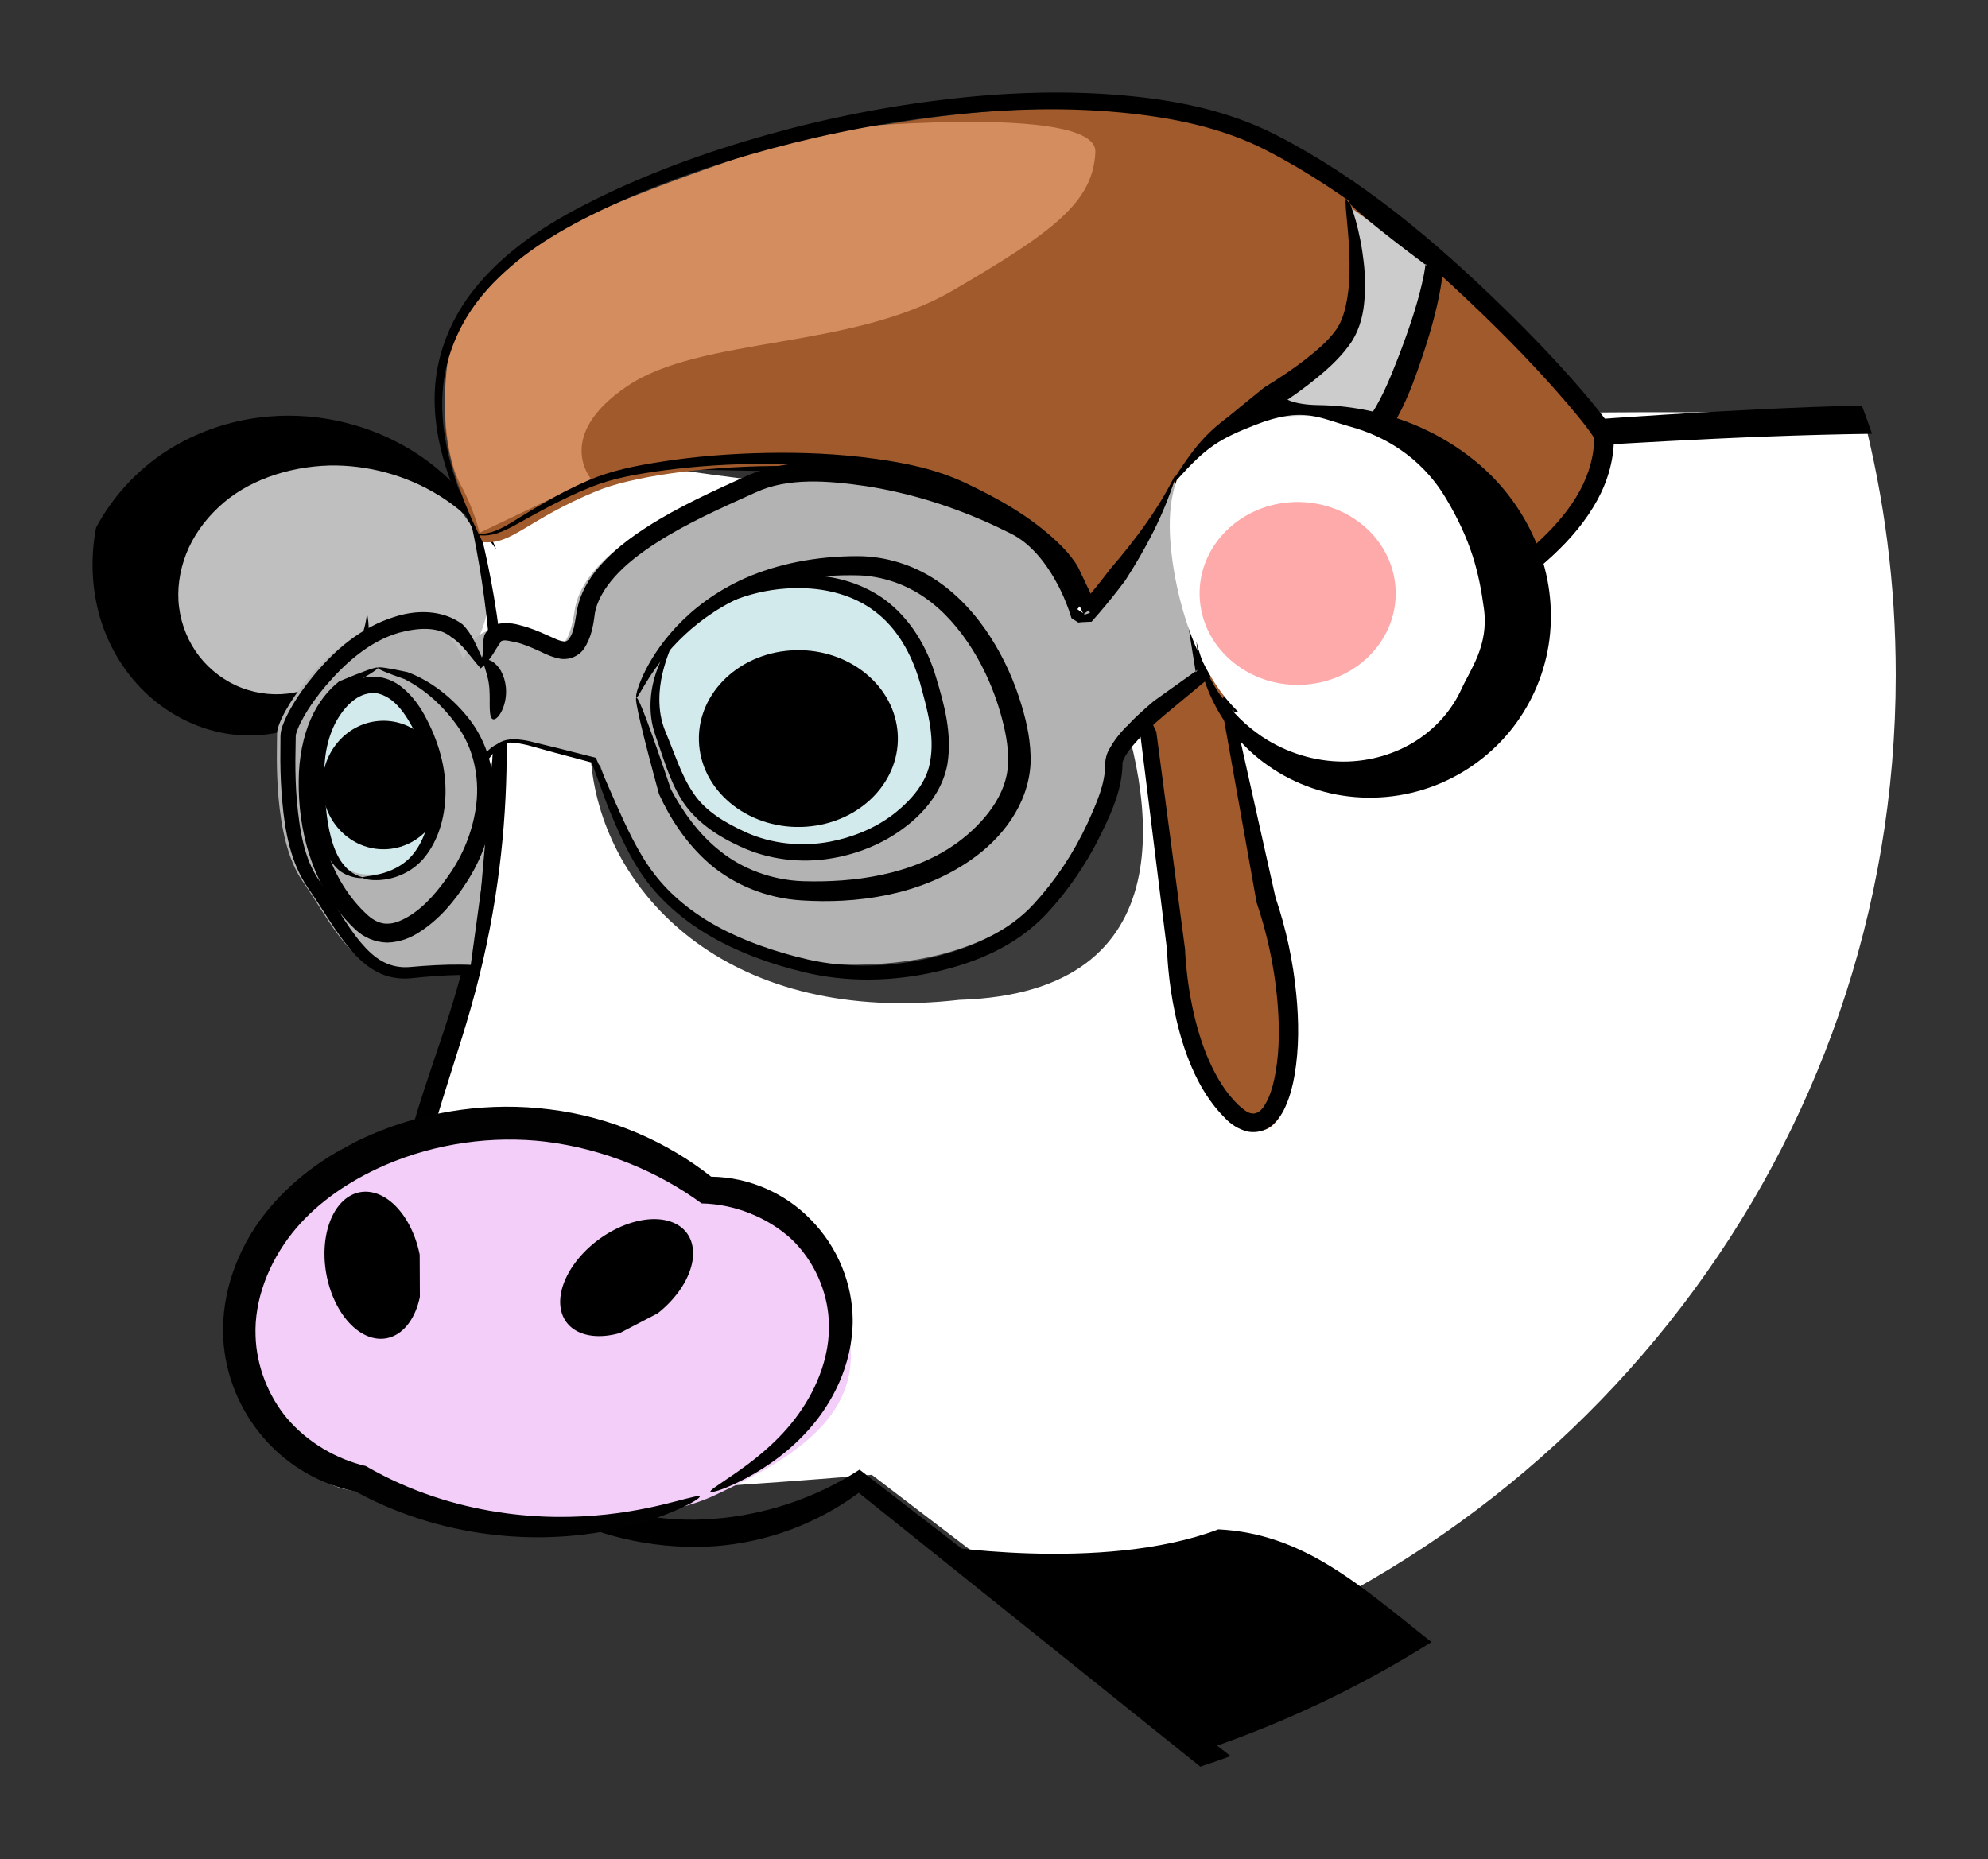<?xml version="1.0" encoding="UTF-8" standalone="no"?>
<!-- Created with Inkscape (http://www.inkscape.org/) -->

<svg
   xmlns:dc="http://purl.org/dc/elements/1.1/"
   xmlns:cc="http://creativecommons.org/ns#"
   xmlns:rdf="http://www.w3.org/1999/02/22-rdf-syntax-ns#"
   xmlns:svg="http://www.w3.org/2000/svg"
   xmlns="http://www.w3.org/2000/svg"
   xmlns:sodipodi="http://sodipodi.sourceforge.net/DTD/sodipodi-0.dtd"
   xmlns:inkscape="http://www.inkscape.org/namespaces/inkscape"
   width="214.82"
   height="200.907"
   id="svg3884"
   version="1.1"
   inkscape:version="0.48.2 r9819"
   sodipodi:docname="New document 2">
  <rect width="100%" height="100%" fill="#333333" stroke="none"/>
  <defs
     id="defs3886" />
  <sodipodi:namedview
     id="base"
     pagecolor="#ffffff"
     bordercolor="#666666"
     borderopacity="1.0"
     inkscape:pageopacity="0.0"
     inkscape:pageshadow="2"
     inkscape:zoom="0.35"
     inkscape:cx="268.12416"
     inkscape:cy="34.739378"
     inkscape:document-units="px"
     inkscape:current-layer="layer1"
     showgrid="false"
     fit-margin-top="10"
     fit-margin-left="10"
     fit-margin-right="10"
     fit-margin-bottom="10"
     inkscape:window-width="472"
     inkscape:window-height="452"
     inkscape:window-x="601"
     inkscape:window-y="280"
     inkscape:window-maximized="0" />
  <g
     inkscape:label="Layer 1"
     inkscape:groupmode="layer"
     id="layer1"
     transform="translate(-106.876,-366.194)">
    <g
       id="g8687"
       transform="matrix(0.903,0,0,0.89,107.847,381.393)">
      <path
         d="m 47.372,93.409 a 14.932,16.477 0 1 1 8.373,2.447"
         id="path4419"
         style="fill:#f1f1f1;fill-opacity:1;stroke:none"
         inkscape:connector-curvature="0" />
      <path
         d="m 54.238,85.545 a 4.199,4.095 0 1 1 0.394,0.095"
         id="path3123-6-5"
         style="fill:#000000;fill-opacity:1;stroke:none"
         inkscape:connector-curvature="0" />
      <path
         d="m 57.172,61.589 c -0.009,0.319 -1.291,0.5 -3.38,1.166 -1.045,0.333 -2.291,0.804 -3.622,1.527 -1.331,0.723 -2.751,1.701 -4.048,3.019 0,0 0,0 0,0 -1.211,1.224 -2.324,2.758 -3.169,4.555 -0.845,1.797 -1.422,3.859 -1.522,6.026 0,0 0,0 0,2.3e-5 -0.188,3.785 1.131,8.06 3.985,11.213 0.673,0.989 1.468,1.897 2.358,2.698 2.132,1.92 4.683,3.118 7.165,3.487 0,0 0,0 0,-2.3e-5 0.053,-9.599 0.264,-17.963 0.673,-23.99 0.409,-6.028 1.014,-9.719 1.561,-9.7 0.547,0.018 0.904,3.783 0.899,10.195 -0.005,6.412 -0.374,15.473 -0.984,25.811 0,0 0,0 0,0 -3.826,0.112 -7.767,-0.786 -11.196,-2.67 -1.431,-0.786 -2.739,-1.724 -3.892,-2.784 -3.713,-4.214 -5.212,-9.701 -4.758,-14.569 0,0 0,0 0,0 0.267,-2.783 1.141,-5.321 2.343,-7.465 1.201,-2.144 2.729,-3.894 4.346,-5.228 0,-2.3e-5 0,-2.3e-5 0,-2.3e-5 1.738,-1.43 3.547,-2.366 5.194,-2.96 1.646,-0.595 3.133,-0.851 4.343,-0.933 2.42,-0.164 3.714,0.285 3.706,0.605 z"
         id="path4261"
         style="fill:#000000;fill-rule:evenodd;stroke:none"
         inkscape:connector-curvature="0" />
      <path
         id="path4095-8-2"
         d="M 191.594,33 C 173.676,33.136 157.202,33.87 145.625,35.656 108.757,52.128 58.697,32.883 55.094,37.688 L 54.875,105.531 c 0,0 -14.504,50.463 -16.906,56.469 -2.402,6.005 65.281,0 65.281,0 l 32.156,24.906 c 52.314,-15.9 90.375,-64.521 90.375,-122.031 0,-10.914 -1.358,-21.514 -3.938,-31.625 -10.129,-0.207 -20.408,-0.325 -30.25,-0.25 z"
         style="fill:#ffffff;fill-opacity:1;fill-rule:evenodd;stroke:none;display:inline"
         inkscape:connector-curvature="0" />
      <path
         id="path3213-3"
         d="m 144.719,168.625 c -13.97,5.373 -34.688,1.812 -34.688,1.812 l 31.094,25.625 c 10.337,-3.37 20.106,-7.999 29.094,-13.75 -8.703,-7.012 -15.379,-13.178 -25.5,-13.688 z"
         style="fill:#000000;fill-rule:evenodd;stroke:none"
         inkscape:connector-curvature="0" />
      <path
         d="m 36.714,76.166 c -5.191,-2.777 -3.034,-6.843 0.171,-11.339 3.205,-4.496 10.012,-5.891 15.202,-3.114 5.191,2.777 8.432,7.547 5.227,12.043 -1.939,2.721 -6.951,5.548 -10.64,5.661"
         id="path4421-9"
         style="fill:#c1c1c1;fill-opacity:1;stroke:none"
         inkscape:connector-curvature="0" />
      <path
         d="m 34.484,74.357 c 0.219,-0.229 1.441,0.67 3.553,1.636 2.112,0.966 5.218,1.935 8.65,1.757 0.168,-0.009 0.335,-0.021 0.501,-0.034 3.31,-0.269 6.148,-1.558 8.054,-2.708 1.906,-1.15 2.979,-2.117 3.215,-1.917 0.236,0.2 -0.43,1.584 -2.268,3.199 -0.919,0.808 -2.138,1.652 -3.631,2.337 -1.493,0.684 -3.259,1.205 -5.174,1.377 -0.192,0.016 -0.386,0.03 -0.581,0.04 -1.986,0.1 -3.878,-0.189 -5.511,-0.695 C 39.661,78.844 38.287,78.126 37.232,77.404 36.176,76.681 35.435,75.956 34.986,75.403 34.537,74.85 34.375,74.472 34.484,74.357 z"
         id="path4423-2"
         style="fill:#000000;fill-rule:evenodd;stroke:none"
         inkscape:connector-curvature="0" />
      <path
         d="m 50.424,57.787 c 0.057,0.312 -1.389,0.771 -3.413,1.911 -2.024,1.14 -4.635,3.081 -6.511,5.961 -0.092,0.141 -0.181,0.283 -0.268,0.425 -1.73,2.835 -2.358,5.888 -2.549,8.106 -0.191,2.218 -0.041,3.655 -0.342,3.728 -0.301,0.073 -1.027,-1.279 -1.252,-3.717 -0.224,-2.437 0.203,-6.006 2.178,-9.305 0.1,-0.165 0.202,-0.33 0.309,-0.493 1.087,-1.665 2.435,-3.025 3.805,-4.048 1.37,-1.023 2.758,-1.711 3.963,-2.139 2.411,-0.856 4.023,-0.741 4.08,-0.429 z"
         id="path4423-2-4"
         style="fill:#000000;fill-rule:evenodd;stroke:none"
         inkscape:connector-curvature="0" />
      <path
         d="M 28.674,68.303 A 18.898,16.35 0 1 1 39.271,70.731"
         id="path3979-8"
         style="fill:#bfbfbf;fill-opacity:1;stroke:none"
         inkscape:connector-curvature="0" />
      <path
         d="M 58.302,49.616 C 56.468,46.999 54.101,44.734 51.409,43.054 47.551,40.638 42.903,39.353 38.351,39.444 c -4.949,0.141 -9.956,1.85 -13.286,5.082 0,0 0,0 0,0 -1.69,1.6 -3.054,3.55 -3.858,5.646 -0.805,2.088 -1.129,4.381 -0.848,6.52 0.268,2.139 1.123,4.254 2.427,5.942 0,0 0,0 0,0 1.296,1.689 3.101,3.056 5.066,3.813 1.96,0.762 4.195,0.977 6.236,0.577 0,0 0,0 0,0 2.039,-0.39 4.024,-1.404 5.498,-2.832 1.827,-1.739 3.05,-4.308 3.249,-6.823 0.551,2.578 0.027,5.773 -1.685,8.451 -1.381,2.175 -3.589,4.073 -6.293,5.21 -2.704,1.139 -5.922,1.517 -9.143,0.917 0,0 0,0 0,0 -3.22,-0.601 -6.411,-2.165 -9.055,-4.61 -3.3e-5,0 -3.3e-5,0 -3.3e-5,0 -2.639,-2.447 -4.691,-5.706 -5.773,-9.46 -0.984,-3.452 -1.163,-7.198 -0.463,-10.899 0.147,-0.28 0.3,-0.556 0.457,-0.828 2.032,-3.509 4.763,-6.322 7.839,-8.373 0,0 3.4e-5,0 3.4e-5,0 6.193,-4.072 13.29,-5.061 19.525,-3.961 0,0 0,0 0,0 5.686,0.998 10.729,3.683 14.39,7.279 2.554,2.503 4.465,5.463 5.668,8.523 z"
         id="path3831-9-2"
         style="fill:#000000;fill-rule:evenodd;stroke:none"
         inkscape:connector-curvature="0" />
      <path
         d="m 69.762,76.416 c -1.925,-15.547 7.333,-32.162 24.231,-29.748 16.409,2.344 30.969,0.009 37.97,18.94 5.222,14.122 9.119,37.866 -18.233,38.721 C 86.561,107.471 71.687,91.963 69.762,76.416 z"
         id="path3119-3-2"
         style="opacity:0.763;fill:#000000;fill-opacity:1;stroke:none"
         inkscape:connector-curvature="0" />
      <path
         d="m 84.464,90.131 a 19.459,18.933 0 1 1 13.547,2.546"
         id="path3121-3-7"
         style="fill:#ffffff;fill-opacity:1;stroke:none"
         inkscape:connector-curvature="0" />
      <path
         d="m 94.055,85.962 a 5.426,5.291 0 1 1 0.509,0.122"
         id="path3123-67"
         style="fill:#000000;fill-opacity:1;stroke:none"
         inkscape:connector-curvature="0" />
      <g
         transform="matrix(2.298,0,0,2.019,-388.293,-408.525)"
         id="g4430-8"
         style="display:inline">
        <path
           d="m 204.522,237.888 c -3.707,-1.769 -2.167,-4.359 0.122,-7.223 2.289,-2.864 7.149,-3.752 10.856,-1.984 3.707,1.769 6.021,4.807 3.732,7.671 -1.385,1.733 -4.964,3.534 -7.598,3.606"
           transform="translate(-0.717,-0.179)"
           id="path4421"
           style="fill:#c1c1c1;fill-opacity:1;stroke:none"
           inkscape:connector-curvature="0" />
        <path
           d="m 202.213,236.556 c 0.088,-0.107 0.944,0.518 2.459,1.185 0.758,0.334 1.685,0.669 2.744,0.903 1.059,0.234 2.249,0.365 3.491,0.308 0.137,-0.006 0.274,-0.015 0.409,-0.025 2.384,-0.186 4.43,-1.05 5.8,-1.831 1.37,-0.782 2.123,-1.441 2.218,-1.346 0.047,0.048 -0.08,0.273 -0.384,0.621 -0.303,0.348 -0.786,0.816 -1.458,1.305 -0.672,0.49 -1.536,1 -2.569,1.413 -1.033,0.413 -2.234,0.726 -3.527,0.834 -0.147,0.012 -0.295,0.022 -0.444,0.028 -1.347,0.061 -2.632,-0.11 -3.756,-0.411 -1.124,-0.302 -2.086,-0.732 -2.844,-1.168 -0.758,-0.436 -1.314,-0.874 -1.67,-1.206 -0.355,-0.332 -0.513,-0.556 -0.469,-0.609 z"
           id="path4423"
           style="fill:#000000;fill-rule:evenodd;stroke:none"
           inkscape:connector-curvature="0" />
      </g>
      <path
         id="path4095-81"
         d="m 221.719,32.156 c -8.152,0.209 -16.051,0.635 -23.656,1.125 -12.763,0.822 -24.744,1.813 -35.938,2.562 -34.552,2.31 -61.721,2.618 -80.219,2.625 -18.498,0.005 -28.335,-0.256 -28.344,0 -0.01,0.256 9.796,1.001 28.312,1.469 18.517,0.468 45.771,0.646 80.438,-1.25 11.231,-0.613 23.238,-1.496 35.969,-2.188 7.947,-0.432 16.155,-0.789 24.656,-0.906 -0.391,-1.158 -0.795,-2.295 -1.219,-3.438 z M 53.562,38.469 c -0.095,0.03 0.274,1.496 0.938,4.344 0.664,2.848 1.623,7.106 2.375,12.75 0.752,5.644 1.295,12.694 0.938,21 -0.358,8.306 -1.625,17.865 -4.719,28.188 -1.378,4.563 -3.161,9.384 -4.656,14.531 -1.496,5.148 -2.72,10.631 -2.562,16.594 0.198,6.182 2.044,12.57 5.656,18.219 3.366,5.259 8.242,9.817 14.219,12.812 5.625,2.817 12.187,4.233 18.844,3.75 5.989,-0.47 12.002,-2.641 17.094,-6.469 12.261,9.955 27.23,22.153 40.875,33.25 1.221,-0.408 2.42,-0.838 3.625,-1.281 -14.912,-11.68 -31.146,-24.378 -44.406,-34.781 -5.272,3.476 -11.396,5.508 -17.438,5.969 -6.027,0.499 -12.036,-0.736 -17.188,-3.25 C 61.681,161.424 57.139,157.286 54,152.5 c -3.373,-5.138 -5.152,-11.017 -5.406,-16.719 -0.278,-5.514 0.842,-10.765 2.25,-15.812 1.408,-5.048 3.097,-9.916 4.406,-14.594 2.986,-10.582 4.101,-20.347 4.281,-28.781 0.18,-8.435 -0.553,-15.546 -1.5,-21.219 -0.947,-5.673 -2.113,-9.907 -2.969,-12.719 -0.856,-2.812 -1.405,-4.217 -1.5,-4.188 z"
         style="fill:#000000;fill-rule:evenodd;stroke:none;display:inline"
         inkscape:connector-curvature="0" />
      <g
         transform="matrix(2.034,0,0,2.03,-428.778,-252.259)"
         id="g3947-7">
        <path
           d="m 252.319,205.297 c -5.2,2.463 -15.883,1.578 -20.662,-0.761 -4.779,-2.338 -6.592,-5.451 -7.225,-8.62 -0.634,-3.169 2.916,-12.549 10.141,-12.423 7.225,0.127 10.514,-0.262 14.958,1.775 4.444,2.037 9.127,4.437 10.521,9.634 1.394,5.197 -2.533,7.932 -7.732,10.394 z"
           id="path3913-7-9-5"
           style="fill:#f2cef9;fill-opacity:1;fill-rule:evenodd;stroke:none"
           inkscape:connector-curvature="0" />
        <path
           d="m 251.442,205.364 c 0.035,0.079 -0.396,0.376 -1.284,0.779 -0.888,0.403 -2.242,0.906 -4.045,1.259 -1.803,0.353 -4.064,0.55 -6.633,0.271 -2.569,-0.278 -5.451,-1.037 -8.267,-2.596 -2.004,-0.405 -3.981,-1.498 -5.434,-3.227 -1.375,-1.612 -2.269,-3.738 -2.373,-6.015 -0.107,-2.617 0.819,-5.294 2.505,-7.447 1.478,-1.888 3.464,-3.38 5.675,-4.428 0.179,-0.085 0.358,-0.166 0.539,-0.245 3.381,-1.481 7.065,-1.946 10.487,-1.505 3.638,0.45 6.934,1.96 9.504,4.026 2.289,0.027 4.382,1.031 5.817,2.523 1.692,1.715 2.49,3.962 2.511,6.012 0,0 0,0 0,0 0.007,1.403 -0.319,2.681 -0.798,3.785 -0.479,1.104 -1.111,2.036 -1.773,2.792 -0.74,0.847 -1.505,1.49 -2.206,1.992 -0.702,0.502 -1.342,0.864 -1.873,1.129 -1.062,0.53 -1.678,0.692 -1.719,0.606 -0.041,-0.086 0.496,-0.417 1.438,-1.079 0.471,-0.331 1.041,-0.748 1.658,-1.285 0.616,-0.537 1.28,-1.193 1.897,-2.017 0.547,-0.732 1.062,-1.606 1.434,-2.601 0.373,-0.995 0.604,-2.111 0.533,-3.28 0,0 0,0 0,0 -0.089,-1.7 -0.837,-3.554 -2.247,-4.891 -1.333,-1.218 -3.242,-2.046 -5.233,-2.085 -2.515,-1.875 -5.707,-3.256 -9.183,-3.695 -3.084,-0.367 -6.41,0.071 -9.444,1.404 -0.161,0.071 -0.322,0.145 -0.481,0.222 -1.973,0.945 -3.724,2.234 -4.977,3.839 -1.417,1.816 -2.239,4.045 -2.158,6.153 0.056,1.83 0.758,3.598 1.851,4.93 1.231,1.464 2.929,2.451 4.638,2.857 2.598,1.536 5.302,2.36 7.741,2.748 2.44,0.388 4.619,0.343 6.386,0.149 1.767,-0.194 3.129,-0.531 4.055,-0.774 0.926,-0.243 1.424,-0.385 1.459,-0.306 z"
           id="path3913-74-8"
           style="fill:#010101;fill-opacity:1;fill-rule:evenodd;stroke:none"
           inkscape:connector-curvature="0" />
      </g>
      <path
         d="m 73.099,144.788 a 5.705,9.009 52.613 1 1 4.528,-2.394"
         id="path3985-6-5"
         style="fill:#000000;fill-opacity:1;stroke:none"
         inkscape:connector-curvature="0" />
      <path
         d="m 49.169,140.396 a 9.009,5.705 80.222 1 1 -0.023,-5.122"
         id="path3985-1-5-2"
         style="fill:#000000;fill-opacity:1;stroke:none"
         inkscape:connector-curvature="0" />
      <path
         sodipodi:nodetypes="cssscssccczzc"
         inkscape:connector-curvature="0"
         id="path11106-2-7"
         d="M 56.681,48.744 C 52.016,39.186 45.422,22.429 68.956,9.904 c 23.466,-12.489 63.228,-18.95 82.825,-8.738 19.597,10.213 39.807,34.275 39.833,35.655 0.375,20.056 -45.136,32.561 -45.136,32.561 0,0 -0.552,8.005 4.692,23.737 5.244,15.733 2.208,32.018 -4.14,25.67 -6.348,-6.348 -6.624,-19.597 -6.624,-19.597 l -3.312,-26.222 -9.109,-19.597 c 0,0 -1.785,-4.56 -13.099,-10.118 -11.314,-5.558 -36.227,-4.208 -44.594,-0.694 -8.366,3.514 -10.117,6.568 -13.611,6.183 z"
         style="fill:#a05a2c;fill-rule:evenodd;stroke:none" />
      <path
         sodipodi:nodetypes="cssccssscc"
         inkscape:connector-curvature="0"
         id="path11928-3"
         d="m 64.312,11.874 c 0,0 -10.496,7.332 -11.593,13.456 -1.188,6.633 -0.345,13.387 1.311,16.423 1.656,3.036 2.277,5.865 2.277,5.865 l 13.387,-6.486 c 0,0 -4.554,-5.244 4.278,-11.317 8.833,-6.072 26.774,-4.416 38.918,-11.593 12.145,-7.176 16.837,-10.765 17.113,-16.837 0.276,-6.072 -32.294,-2.76 -32.294,-2.76 0,0 -26.498,8.281 -33.398,13.249 z"
         style="fill:#d38d5f;fill-opacity:1;stroke:none" />
      <path
         style="fill:#000000;fill-rule:evenodd;stroke:none"
         d="m 55.94,47.819 c -0.053,0.026 -0.46,-0.65 -1.142,-2.013 -0.681,-1.363 -1.663,-3.408 -2.542,-6.232 -0.416,-1.336 -0.801,-2.853 -1.05,-4.545 -0.249,-1.692 -0.365,-3.558 -0.186,-5.567 0.159,-1.743 0.56,-3.57 1.25,-5.407 0.69,-1.837 1.669,-3.685 2.959,-5.432 1.485,-2.005 3.32,-3.881 5.456,-5.6 2.135,-1.72 4.572,-3.283 7.186,-4.692 3e-6,-1.7e-6 6e-6,-3.4e-6 9e-6,-5.1e-6 5.889,-3.185 12.686,-5.958 20.182,-8.249 7.031,-2.151 14.703,-3.896 22.907,-4.946 0,-6e-7 10e-6,-1.2e-6 10e-6,-1.8e-6 7.055,-0.905 14.541,-1.326 22.268,-0.635 6.091,0.536 12.466,1.751 18.319,4.768 4.995,2.593 9.762,5.784 14.34,9.4 4.578,3.616 8.967,7.655 13.228,11.888 3.147,3.121 6.238,6.388 9.179,9.861 0.888,1.049 1.778,2.126 2.617,3.269 0.243,0.33 0.497,0.685 0.737,1.079 0.073,0.116 0.155,0.262 0.239,0.44 0.051,0.032 0.119,0.253 0.169,0.666 0.043,2.712 -0.699,5.379 -1.965,7.737 -1.364,2.541 -3.229,4.753 -5.287,6.696 -4.601,4.352 -10.126,7.64 -15.813,10.458 -0.99,0.492 -1.989,0.971 -2.996,1.437 -4.192,1.938 -8.46,3.621 -12.746,5.113 -1.726,0.601 -3.459,1.172 -5.199,1.705 0,0 0,0 0,0 -0.487,0.149 -0.975,0.295 -1.466,0.437 0,0 0,0 0,0 -0.13,0.037 -0.26,0.075 -0.391,0.112 10e-6,-7e-6 10e-6,-8e-6 10e-6,-9e-6 0.107,-0.221 0.214,-0.441 0.32,-0.662 0,0 0,0 0,0 -0.008,0.002 -0.017,0.004 -0.025,0.006 1.717,7.789 3.412,15.455 5.071,22.981 1.277,3.837 2.107,7.781 2.482,11.728 0.319,3.279 0.351,6.616 -0.207,9.88 0,0 0,1e-5 0,1e-5 -0.204,1.208 -0.509,2.438 -1.017,3.627 -0.347,0.864 -0.891,1.77 -1.756,2.499 -0.762,0.612 -1.759,0.883 -2.772,0.711 -1.217,-0.285 -2.139,-0.966 -2.797,-1.679 -1.758,-1.778 -3.011,-3.911 -3.935,-6.089 -0.927,-2.169 -1.568,-4.411 -2.032,-6.646 -0.372,-1.788 -0.634,-3.584 -0.797,-5.374 0,0 0,0 0,0 0,0 0,-1e-5 0,-1e-5 0,0 0,0 0,0 -0.05,-0.543 -0.09,-1.089 -0.118,-1.636 0,0 0,0 0,0 0,-5e-6 0,-1.1e-5 0,-1.6e-5 0,0 0,0 0,0 -0.008,-0.15 -0.014,-0.301 -0.02,-0.454 0,0 0,0 0,0 -3e-5,-0.023 3e-5,-0.047 2.7e-4,-0.071 0,0 0,0 0,0 -3.2e-4,-0.014 -6.5e-4,-0.027 -8.8e-4,-0.041 -1.109,-9.037 -2.173,-17.732 -3.184,-26.033 -1e-5,-4e-6 -1e-5,-8e-6 -1e-5,-1.3e-5 -3.142,-6.805 -6.146,-13.321 -8.996,-19.512 -0.006,-0.025 -0.033,-0.075 -0.072,-0.152 -0.087,-0.169 -0.194,-0.34 -0.31,-0.517 -0.483,-0.732 -1.087,-1.402 -1.734,-2.048 -3.067,-3.062 -6.833,-5.18 -10.511,-7.022 -3.294,-1.652 -6.874,-2.401 -10.313,-2.939 -4.464,-0.692 -8.737,-0.893 -12.722,-0.888 -3e-6,0 -6e-6,0 -9e-6,0 -4.454,0.006 -8.544,0.288 -12.214,0.78 -1.675,0.227 -3.265,0.47 -4.742,0.792 -1.476,0.323 -2.838,0.725 -4.074,1.225 -1.849,0.746 -3.476,1.552 -4.913,2.307 -1.437,0.756 -2.684,1.463 -3.753,2.071 -0.988,0.564 -1.868,1.015 -2.628,1.263 -0.797,0.26 -1.441,0.285 -1.862,0.261 -0.421,-0.023 -0.627,-0.089 -0.624,-0.119 0.003,-0.03 0.216,-0.025 0.621,-0.061 0.405,-0.036 1.012,-0.119 1.742,-0.417 0.707,-0.287 1.521,-0.769 2.481,-1.376 1.041,-0.661 2.264,-1.421 3.687,-2.234 1.423,-0.813 3.046,-1.68 4.912,-2.495 1.277,-0.555 2.68,-1.009 4.189,-1.38 1.509,-0.37 3.126,-0.655 4.807,-0.914 3.709,-0.576 7.85,-0.94 12.357,-1.019 4e-6,0 7e-6,0 1e-5,0 4.032,-0.071 8.379,0.07 12.954,0.715 3.512,0.49 7.246,1.235 10.816,2.956 3.768,1.816 7.696,3.988 11.034,7.227 0.706,0.685 1.393,1.441 1.985,2.308 0.143,0.21 0.284,0.436 0.414,0.68 0.035,0.064 0.082,0.156 0.135,0.281 2.926,6.236 6.006,12.808 9.222,19.683 0,4e-6 0,8e-6 0,1.3e-5 1.099,8.409 2.248,17.23 3.44,26.411 3.5e-4,0.014 8.1e-4,0.028 0.001,0.042 0,0 0,0 0,0 0.002,0.052 0.005,0.105 0.008,0.158 0,10e-7 0,2e-6 0,3e-6 0.005,0.138 0.012,0.277 0.02,0.417 0,0 0,0 0,0 0,5e-6 0,10e-6 0,1.5e-5 0,0 0,0 0,0 0.029,0.514 0.07,1.03 0.12,1.55 0,0 0,0 0,0 0,0 0,1e-5 0,1e-5 0,0 0,0 0,0 0.165,1.711 0.423,3.423 0.785,5.124 0.455,2.126 1.063,4.225 1.928,6.218 0.873,1.994 1.979,3.891 3.485,5.376 0.582,0.528 1.119,1 1.634,1.051 0.276,0.077 0.655,-0.045 0.921,-0.259 0.446,-0.324 0.763,-0.939 1.084,-1.629 0.411,-0.951 0.661,-2.01 0.853,-3.114 0,0 0,-1e-5 0,-1e-5 0.511,-2.988 0.461,-6.118 0.155,-9.269 -0.379,-3.818 -1.194,-7.637 -2.435,-11.354 -1.414,-8.014 -2.849,-16.189 -4.305,-24.496 0.018,-0.005 0.026,-0.008 0.035,-0.01 0,0 0,0 0,0 0.172,-0.239 0.345,-0.478 0.518,-0.718 0,-10e-7 0,-2e-6 0,-4e-6 0.124,-0.035 0.249,-0.071 0.375,-0.107 0,0 0,0 0,0 0.476,-0.138 0.952,-0.281 1.43,-0.428 0,0 0,0 0,0 1.707,-0.524 3.41,-1.087 5.111,-1.68 4.223,-1.475 8.419,-3.13 12.528,-5.03 0.987,-0.456 1.965,-0.925 2.934,-1.407 5.576,-2.782 10.907,-5.928 15.238,-10.043 1.925,-1.831 3.639,-3.838 4.832,-6.083 1.093,-2.056 1.746,-4.334 1.696,-6.573 0.048,0.276 0.052,0.369 0.047,0.276 -0.018,-0.043 -0.058,-0.109 -0.112,-0.201 -0.176,-0.293 -0.39,-0.591 -0.621,-0.908 -0.784,-1.073 -1.637,-2.11 -2.51,-3.146 -2.878,-3.414 -5.915,-6.64 -9.018,-9.735 -4.217,-4.199 -8.527,-8.195 -12.998,-11.76 -4.472,-3.565 -9.105,-6.699 -13.945,-9.232 -5.45,-2.873 -11.561,-4.05 -17.499,-4.63 -7.525,-0.723 -14.872,-0.358 -21.837,0.476 -10e-6,6e-7 -10e-6,1.1e-6 -10e-6,1.7e-6 -8.095,0.971 -15.681,2.625 -22.649,4.677 -7.431,2.191 -14.156,4.838 -19.989,7.891 -4e-6,1.6e-6 -7e-6,3.2e-6 -1e-5,4.8e-6 -2.569,1.35 -4.956,2.828 -7.043,4.449 -2.087,1.621 -3.876,3.385 -5.321,5.276 -2.503,3.266 -3.834,6.903 -4.211,10.21 -0.221,1.911 -0.157,3.712 0.039,5.359 0.195,1.647 0.522,3.14 0.88,4.465 0.759,2.801 1.633,4.875 2.208,6.278 0.576,1.403 0.88,2.13 0.827,2.156 z"
         id="path11106-0"
         inkscape:connector-curvature="0" />
      <path
         sodipodi:nodetypes="cscszsscccsssscssssccc"
         inkscape:connector-curvature="0"
         id="path11090-7-4"
         d="m 56.095,76.098 c 0,0 1.104,-3.864 4.968,-3.036 3.864,0.828 9.661,2.76 9.661,2.76 0,0 3.312,9.937 5.796,12.973 2.484,3.036 8.29,9.455 14.905,10.489 6.615,1.034 21.529,2.484 31.466,-6.348 6.425,-5.711 8.833,-15.181 8.833,-18.493 0,-3.312 10.903,-10.213 10.903,-10.213 l -3.174,-22.771 c 0,0 -4.754,12.368 -11.662,16.561 -0.559,-3.95 1.725,-4.278 -8.764,-11.731 -10.489,-7.452 -24.842,-8.005 -31.466,-4.968 -6.624,3.036 -18.769,8.281 -19.873,15.733 -1.104,7.452 -3.588,3.588 -8.005,2.484 -4.416,-1.104 -5.244,3.588 -5.244,3.588 0,0 -2.208,-6.9 -9.385,-4.692 -7.176,2.208 -12.973,11.317 -12.973,13.525 0,2.208 -0.552,12.697 3.036,17.941 3.588,5.244 6.072,11.317 11.593,10.765 5.52,-0.552 8.488,-0.138 8.488,-0.138 l 1.932,-14.353 z"
         style="fill:#b3b3b3;fill-rule:evenodd;stroke:none" />
      <path
         sodipodi:nodetypes="cssszsc"
         inkscape:connector-curvature="0"
         id="path11098-3-9"
         d="m 79.272,61.582 c 0,0 -3.312,5.382 -1.242,10.765 2.572,6.688 2.902,9.588 9.937,12.835 7.176,3.312 14.609,0.751 18.493,-2.208 5.796,-4.416 5.942,-8.763 3.588,-17.113 -2.354,-8.35 -8.143,-12.007 -15.043,-12.007 -6.9,0 -12.973,3.864 -15.733,7.728 z"
         style="fill:#d3eaed;fill-opacity:1;fill-rule:evenodd;stroke:none" />
      <path
         style="fill:#000000;fill-rule:evenodd;stroke:none"
         d="m 75.077,67.629 c 0.274,-0.082 1.791,4.064 4.137,11.154 0.662,1.259 1.454,2.578 2.426,3.869 0.972,1.291 2.124,2.555 3.518,3.658 10e-7,1e-6 2e-6,1e-6 3e-6,2e-6 1.273,1.026 2.77,1.893 4.437,2.523 1.667,0.63 3.504,1.021 5.412,1.088 3.032,0.094 6.275,-0.086 9.471,-0.783 3.196,-0.697 6.345,-1.913 9.085,-3.95 1.557,-1.175 3.026,-2.618 4.124,-4.248 1.098,-1.63 1.825,-3.449 1.861,-5.361 7.6e-4,-0.017 10e-4,-0.033 0.002,-0.05 0.085,-2.032 -0.366,-4.111 -0.943,-6.162 -0.781,-2.715 -1.901,-5.274 -3.31,-7.571 0,0 0,0 0,0 -1.557,-2.523 -3.455,-4.726 -5.674,-6.29 -2.442,-1.734 -5.318,-2.656 -8.063,-2.722 0,0 0,0 0,0 0,-10e-7 0,-10e-7 0,-10e-7 0,0 0,0 0,0 -4.761,-0.113 -9.131,0.649 -12.706,2.095 0,0 0,0 0,0 -3.362,1.353 -6.022,3.258 -7.985,5.123 0,0 0,0 0,0 -10e-7,10e-7 -2e-6,10e-7 -2e-6,2e-6 0,0 0,0 0,0 -2.078,1.973 -3.417,3.878 -4.291,5.258 0,0 0,0 0,0 -0.469,0.74 -0.804,1.332 -1.041,1.739 0,0 0,0 0,0 -0.123,0.211 -0.22,0.371 -0.294,0.478 0,0 0,0 0,0 0,0 0,0 -10e-7,0 -0.038,0.054 -0.07,0.094 -0.097,0.119 0,0 0,0 0,0 0,0 0,0 0,0 -0.03,0.008 -0.047,0.016 -0.056,0.022 -0.009,0.006 -0.011,0.01 -0.011,0.011 0,0 0,0 0,0 0,0 0,0 0,0 0,0 0,0 0,0 0,0 0,0 0,0 0,0 0,0 0,0 0,0 0,0 0,0 0,0 0,0 0,0 0,0 0,0 0,0 0,0 0,0 0,0 0,0 0,0 0,0 -2.4e-5,6e-5 -1.9e-5,4.5e-5 -1.9e-5,4.5e-5 0,0 -5e-6,1.5e-5 1.1e-5,-4.8e-5 0,0 0,0 0,0 0,0 0,0 0,0 0,0 0,0 0,0 0,0 0,0 0,0 0,0 0,0 0,0 0,0 0,0 0,0 0,0 0,0 0,0 0,0 0,0 0,0 0,0 0,0 0,0 0,0 0,0 0,0 1.74e-4,-6.95e-4 0.001,-0.005 -0.003,-0.016 -0.004,-0.01 -0.013,-0.027 -0.032,-0.051 -10e-7,-10e-7 -10e-7,-10e-7 -10e-7,-10e-7 0,0 0,0 0,0 -0.005,-0.037 -0.005,-0.09 0.002,-0.158 0,-10e-7 0,-10e-7 0,-10e-7 0,0 0,0 0,0 0.013,-0.132 0.05,-0.321 0.115,-0.563 0,0 0,-10e-7 0,-10e-7 0.126,-0.466 0.358,-1.13 0.735,-1.952 0,0 0,0 0,0 0.704,-1.533 1.918,-3.649 3.972,-5.874 0,0 0,0 0,0 1e-6,-1e-6 2e-6,-2e-6 2e-6,-2e-6 0,0 0,0 0,0 1.946,-2.108 4.677,-4.292 8.236,-5.895 0,0 0,0 0,0 3.785,-1.697 8.442,-2.681 13.487,-2.667 0,0 0,0 0,0 10e-6,0 10e-6,0 10e-6,0 0,0 0,0 0,0 3.216,0.011 6.576,1.003 9.471,2.99 2.576,1.778 4.753,4.211 6.47,6.968 0,0 0,0 0,0 1.562,2.495 2.8,5.269 3.656,8.209 0.646,2.173 1.137,4.53 1.06,7.006 -6.3e-4,0.02 -10e-4,0.04 -0.002,0.06 -0.283,4.997 -3.483,9.091 -7.126,11.645 -3.152,2.24 -6.642,3.561 -10.114,4.283 -3.472,0.722 -6.924,0.846 -10.11,0.644 -2.175,-0.128 -4.243,-0.628 -6.104,-1.397 -1.862,-0.769 -3.518,-1.805 -4.918,-3.012 -10e-7,0 -2e-6,-10e-7 -3e-6,-2e-6 -1.51,-1.323 -2.721,-2.776 -3.712,-4.23 C 79.169,82.166 78.399,80.712 77.784,79.341 75.816,72.019 74.803,67.711 75.077,67.629 z"
         id="path11086-3"
         inkscape:connector-curvature="0" />
      <path
         style="fill:#000000;fill-rule:evenodd;stroke:none"
         d="m 58.033,74.046 c -0.011,-0.003 -0.019,-0.037 -0.014,-0.094 0.005,-0.05 0.02,-0.121 0.056,-0.207 0,0 0,0 0,0 0,0 0,-10e-7 0,-10e-7 0,0 0,0 0,0 0.069,-0.164 0.221,-0.387 0.497,-0.572 0,0 0,0 0,0 0.334,-0.222 0.809,-0.41 1.426,-0.466 0.616,-0.056 1.381,0.031 2.167,0.191 0,0 0,0 0,0 2.028,0.488 4.728,1.168 8.059,2.037 2.18e-4,1.33e-4 2.18e-4,1.33e-4 2.18e-4,1.33e-4 0.728,1.695 1.535,3.568 2.419,5.612 0,0 0,0 0,0 0.603,1.353 1.234,2.782 1.968,4.227 0.734,1.445 1.569,2.906 2.624,4.288 0,0 0,0 0,0 2e-6,2e-6 3e-6,4e-6 5e-6,6e-6 0,0 0,0 0,0 1.87,2.482 4.424,4.634 7.554,6.371 3.129,1.737 6.837,3.057 10.763,3.985 0,0 0,0 0,0 4.665,1.087 9.903,1.008 15.111,-0.279 0,0 0,0 0,0 4.37,-1.103 8.875,-2.991 12.006,-6.49 0,0 0,0 0,0 2.547,-2.813 4.719,-6.11 6.385,-9.745 0,0 0,0 0,0 1.071,-2.404 2.163,-4.834 2.123,-7.27 0.033,-0.803 0.295,-1.455 0.597,-1.935 0.395,-0.697 0.865,-1.309 1.344,-1.865 0,0 0,0 0,0 0,-3e-6 0,-7e-6 1e-5,-1e-5 0,0 0,0 0,0 1.183,-1.38 2.511,-2.608 3.862,-3.774 0,0 0,0 0,0 1.739,-1.259 3.496,-2.528 5.269,-3.807 5e-5,-8.5e-5 5e-5,-8.5e-5 5e-5,-8.5e-5 -0.005,0.007 -0.011,0.015 -0.016,0.022 -0.015,0.02 -0.03,0.04 -0.044,0.06 -0.057,0.077 -0.114,0.154 -0.171,0.231 0,0 0,0 0,0 -0.029,-0.182 -0.058,-0.365 -0.087,-0.548 0,-5e-6 0,-9e-6 0,-1.3e-5 -0.106,-0.664 -0.211,-1.33 -0.317,-1.997 0,0 0,0 0,0 0,-4e-6 0,-8e-6 0,-1.3e-5 0,0 0,0 0,0 -0.341,-2.154 -0.682,-4.328 -1.023,-6.52 0,0 0,0 0,0 -0.391,-4.697 -0.788,-9.483 -1.096,-14.363 0,-6e-6 0,-6e-6 0,-6e-6 -1.349,4.388 -3.491,8.452 -5.92,12.276 0,0 0,0 0,0 -0.98,1.327 -2.005,2.63 -3.078,3.904 -1e-5,4e-6 -1e-5,7e-6 -1e-5,1.1e-5 0,0 0,0 0,0 -0.309,0.367 -0.623,0.732 -0.944,1.095 0,0 0,0 0,0 -0.412,0.019 -0.825,0.038 -1.24,0.058 -0.084,0.012 -0.168,0.023 -0.252,0.034 -0.03,0.004 -0.06,0.008 -0.09,0.012 -0.019,-0.013 -0.039,-0.025 -0.059,-0.038 -0.053,-0.034 -0.106,-0.069 -0.159,-0.103 -0.201,-0.13 -0.403,-0.26 -0.606,-0.391 -10e-6,-6e-6 -2e-5,-1.3e-5 -3e-5,-1.9e-5 -0.091,-0.312 -0.193,-0.625 -0.301,-0.938 0,0 0,0 0,0 0,-4e-6 0,-9e-6 0,-1.3e-5 -0.362,-1.045 -0.796,-2.067 -1.302,-3.054 0,-4e-6 0,-8e-6 -1e-5,-1.2e-5 -1.373,-2.621 -3.213,-5.073 -5.722,-6.316 -0.55,-0.281 -1.105,-0.555 -1.665,-0.821 -4.988,-2.368 -10.232,-4.05 -15.535,-4.893 -4.648,-0.694 -9.411,-1.07 -13.27,0.751 -4.163,1.906 -8.245,3.741 -11.868,6.112 -1.869,1.227 -3.617,2.558 -5.011,4.143 -1.203,1.391 -2.166,2.961 -2.389,4.607 -0.156,1.277 -0.399,2.773 -1.281,4.138 -0.617,0.858 -1.618,1.319 -2.697,1.22 C 65.039,62.763 64.201,62.337 63.511,61.997 62.558,61.56 61.648,61.153 60.743,60.93 c -0.763,-0.149 -1.376,-0.351 -1.754,-0.193 -0.043,-0.034 -0.131,0.087 -0.191,0.209 -0.578,0.781 -1.064,2.022 -2.349,3.143 -5e-6,5e-6 -1e-5,9e-6 -1.5e-5,1.3e-5 -1.279,-1.474 -2.179,-2.956 -3.477,-3.766 -1.529,-1.377 -4.082,-1.185 -6.306,-0.571 -3.507,1.033 -6.379,3.632 -8.738,6.415 -1.029,1.232 -1.95,2.518 -2.695,3.866 -0.275,0.5 -0.522,0.991 -0.707,1.484 -0.117,0.353 -0.227,0.621 -0.211,0.804 -0.005,1.028 -0.043,2.026 -0.045,2.995 -0.003,1.618 0.046,3.207 0.173,4.761 0.323,3.616 0.868,7.119 2.661,9.728 1.806,2.674 3.187,5.372 4.975,7.535 0.801,0.961 1.664,1.811 2.652,2.345 0.986,0.547 2.137,0.76 3.228,0.661 2.108,-0.193 4.151,-0.309 6.114,-0.292 0.501,0.004 1.001,0.018 1.498,0.049 2e-6,0 5e-6,0 7e-6,0 0.126,0.008 0.253,0.017 0.382,0.029 -3e-6,1e-5 -7e-6,1e-5 -1.1e-5,2e-5 -0.069,0.1 -0.133,0.197 -0.19,0.29 -3e-6,1e-5 -6e-6,1e-5 -10e-6,2e-5 0.446,-6.156 0.872,-11.373 1.253,-15.502 0.525,-7.038 0.878,-10.882 1.018,-10.874 0.14,0.008 0.054,3.867 -0.224,10.931 -0.35,4.239 -0.852,9.648 -1.507,16.102 -3.39e-4,-3e-5 -3.47e-4,-2e-5 -3.55e-4,-2e-5 -0.143,0.084 -0.292,0.174 -0.447,0.267 -9e-6,1e-5 -1.8e-5,1e-5 -2.6e-5,2e-5 -0.114,-0.008 -0.23,-0.014 -0.348,-0.019 -2e-6,0 -5e-6,0 -7e-6,0 -0.468,-0.02 -0.945,-0.023 -1.432,-0.018 -1.906,0.02 -3.901,0.172 -5.978,0.398 -1.349,0.145 -2.773,-0.094 -4.043,-0.762 -1.219,-0.654 -2.244,-1.607 -3.118,-2.649 -1.946,-2.303 -3.408,-5.039 -5.168,-7.577 -2.049,-3.007 -2.75,-6.793 -3.066,-10.491 -0.149,-1.612 -0.219,-3.251 -0.232,-4.908 -0.008,-1.012 0.02,-2.013 0.015,-3 0.016,-0.588 0.162,-1.071 0.315,-1.445 0.226,-0.613 0.506,-1.189 0.803,-1.735 0.803,-1.482 1.779,-2.876 2.86,-4.19 2.43,-2.991 5.575,-5.82 9.617,-7.109 2.545,-0.854 5.707,-0.962 8.18,0.883 1.216,1.215 1.742,2.794 2.324,4.026 1e-6,-2e-6 2e-6,-3e-6 3e-6,-4e-6 0.24,-0.36 0.027,-1.413 0.278,-2.616 0.261,-0.646 0.807,-1.176 1.57,-1.432 1.108,-0.251 2.085,-0.059 2.829,0.168 1.135,0.287 2.173,0.733 3.148,1.184 0.785,0.339 1.422,0.703 1.979,0.746 0.204,0.069 0.515,-0.091 0.633,-0.307 0.569,-0.756 0.685,-1.946 0.91,-3.237 0.349,-2.209 1.478,-4.164 2.89,-5.743 1.586,-1.798 3.48,-3.267 5.443,-4.551 3.814,-2.501 7.993,-4.404 12.145,-6.309 4.595,-2.054 9.804,-1.752 14.573,-0.953 5.537,0.876 10.992,2.619 16.163,5.076 0.58,0.276 1.155,0.56 1.725,0.852 3.094,1.623 5.263,4.409 6.718,7.318 0,5e-6 0,9e-6 0,1.4e-5 0.554,1.085 1.029,2.206 1.424,3.35 0,5e-6 0,10e-6 0,1.4e-5 0.119,0.343 0.231,0.692 0.334,1.046 0,3e-6 -1e-5,5e-6 -2e-5,8e-6 -0.15,0.052 -0.3,0.104 -0.451,0.157 -0.04,0.014 -0.08,0.028 -0.121,0.043 -0.015,0.005 -0.03,0.011 -0.045,0.016 -0.014,-0.013 -0.028,-0.027 -0.042,-0.041 -0.039,-0.038 -0.078,-0.076 -0.118,-0.113 -0.244,-0.169 -0.488,-0.339 -0.731,-0.511 0,0 0,0 0,0 0.307,-0.346 0.609,-0.697 0.91,-1.052 1e-5,-3e-6 1e-5,-7e-6 1e-5,-1.1e-5 1.042,-1.233 2.039,-2.497 2.994,-3.785 3.097,-3.646 5.874,-7.44 7.82,-11.482 0,0 0,0 0,0 1.037,4.944 2.14,9.807 3.206,14.591 0,0 0,0 0,0 0.332,2.192 0.664,4.366 0.995,6.52 0,0 0,0 0,0 0,4e-6 0,9e-6 0,1.3e-5 0.102,0.668 0.205,1.333 0.307,1.997 0,5e-6 0,9e-6 0,1.3e-5 0.028,0.183 0.056,0.365 0.084,0.547 -0.042,0.173 -0.084,0.346 -0.125,0.519 -0.011,0.045 -0.022,0.09 -0.033,0.135 -0.004,0.017 -0.008,0.033 -0.012,0.05 0,0 0,0 0,0 -1.904,1.608 -3.789,3.197 -5.654,4.767 -1.309,1.124 -2.556,2.258 -3.621,3.498 0,0 0,0 0,0 0,3e-6 0,6e-6 -1e-5,1e-5 -0.435,0.509 -0.83,1.006 -1.12,1.524 -0.195,0.401 -0.371,0.708 -0.338,0.912 0,0 0,0 0,0 -0.04,3.018 -1.212,5.715 -2.363,8.118 0,0 0,0 0,0 -1.776,3.808 -4.088,7.256 -6.795,10.197 0,0 0,0 0,0 -3.581,3.852 -8.41,5.862 -13.008,6.931 0,0 0,0 0,0 -5.475,1.302 -10.987,1.308 -15.907,0.1 0,0 0,0 0,0 -4.035,-0.978 -7.86,-2.416 -11.098,-4.3 -3.239,-1.884 -5.895,-4.213 -7.848,-6.872 0,0 0,0 0,0 -10e-7,-2e-6 -3e-6,-4e-6 -4e-6,-6e-6 0,0 0,0 0,0 -1.085,-1.495 -1.925,-3.035 -2.647,-4.535 -0.722,-1.501 -1.325,-2.962 -1.89,-4.334 0,0 0,0 0,0 -0.709,-1.959 -1.369,-3.773 -1.977,-5.432 0,0 0,0 0,0 -3.14,-0.834 -5.72,-1.543 -7.674,-2.104 0,0 0,0 0,0 -0.77,-0.174 -1.469,-0.314 -2.032,-0.314 -0.562,-5.08e-4 -0.994,0.126 -1.314,0.295 0,0 0,0 0,0 -0.256,0.133 -0.416,0.297 -0.508,0.425 0,0 0,0 0,0 -1e-6,0 -1e-6,0 -1e-6,0 0,0 0,0 0,0 -0.05,0.069 -0.082,0.128 -0.105,0.168 -0.026,0.046 -0.041,0.073 -0.052,0.069 z"
         id="path11090-5"
         inkscape:connector-curvature="0" />
      <path
         style="fill:#000000;fill-rule:evenodd;stroke:none"
         d="m 44.128,64.006 c 0.084,0.173 -1.398,1.092 -4.034,2.541 -1.058,0.993 -2.039,2.414 -2.682,4.315 -0.643,1.901 -0.941,4.295 -0.87,6.831 0.095,2.67 0.506,5.626 1.49,8.516 0.984,2.89 2.544,5.709 4.974,7.909 0.648,0.578 1.473,0.992 2.256,0.959 0.465,0.012 0.951,-0.108 1.444,-0.309 0.363,-0.148 0.727,-0.339 1.084,-0.55 2.105,-1.279 3.699,-3.321 5.094,-5.397 1.694,-2.563 2.692,-5.42 3.03,-8.158 0,-10e-7 1e-6,-2e-6 1e-6,-3e-6 0.224,-1.834 0.096,-3.637 -0.3,-5.257 -0.396,-1.62 -1.062,-3.059 -1.899,-4.254 -1.031,-1.485 -2.161,-2.705 -3.261,-3.651 -1.1,-0.946 -2.17,-1.622 -3.101,-2.106 -2.057,-0.729 -3.232,-1.22 -3.226,-1.385 0,0 0,0 0,0 0,0 0,0 0,0 0,0 0,-1e-6 0,-1e-6 5.27e-4,-0.004 5.72e-4,-0.004 5.72e-4,-0.004 0,0 -5.4e-5,-9e-6 8.72e-4,-0.004 0,0 0,-1e-6 0,-1e-6 0,0 0,0 0,0 0,0 0,0 0,0 0.048,-0.153 1.283,0.037 3.537,0.528 1.047,0.392 2.27,1.005 3.547,1.929 1.276,0.924 2.606,2.163 3.822,3.719 1.019,1.318 1.857,2.922 2.385,4.744 0.528,1.823 0.747,3.864 0.542,5.965 0,10e-7 0,2e-6 0,3e-6 -0.294,3.063 -1.338,6.27 -3.2,9.16 -1.419,2.239 -3.224,4.521 -5.759,6.125 -0.443,0.286 -0.928,0.541 -1.449,0.742 -0.707,0.273 -1.474,0.444 -2.281,0.461 -1.493,-0.023 -2.836,-0.65 -3.818,-1.585 -2.718,-2.581 -4.43,-5.739 -5.455,-8.907 -1.025,-3.168 -1.365,-6.342 -1.33,-9.17 0.013,-2.758 0.539,-5.381 1.431,-7.451 0.893,-2.07 2.142,-3.598 3.411,-4.602 2.885,-1.229 4.532,-1.827 4.616,-1.655 z"
         id="path11094-9"
         inkscape:connector-curvature="0" />
      <path
         style="fill:#000000;fill-rule:evenodd;stroke:none"
         d="m 79.217,61.281 c 0.009,0.005 0.014,0.016 0.015,0.033 0.001,0.016 -3.9e-4,0.036 -0.005,0.062 -0.009,0.05 -0.028,0.12 -0.057,0.208 0,10e-7 0,10e-7 0,10e-7 0,0 0,0 0,0 -0.055,0.171 -0.144,0.412 -0.255,0.725 0,0 0,0 0,0 -0.205,0.576 -0.49,1.395 -0.73,2.455 0,0 0,0 0,0 -0.2,0.892 -0.364,1.966 -0.356,3.172 0.008,1.206 0.187,2.548 0.748,3.877 0,0 0,0 0,0 0.482,1.157 0.933,2.416 1.45,3.698 0.517,1.283 1.098,2.59 1.925,3.796 0,0 0,0 0,0 0.666,1.007 1.573,1.89 2.66,2.667 1.086,0.778 2.352,1.451 3.688,2.063 0,0 0,0 0,0 1e-6,0 2e-6,10e-7 3e-6,10e-7 0,0 0,0 0,0 2.899,1.305 6.423,1.754 9.909,1.094 0,0 0,0 0,0 2.658,-0.509 5.321,-1.571 7.562,-3.291 1.281,-1.003 2.478,-2.188 3.323,-3.533 0.572,-0.911 0.971,-1.881 1.129,-2.897 0.59,-3.13 -0.36,-6.413 -1.206,-9.577 -0.5,-1.779 -1.207,-3.471 -2.112,-4.951 -0.904,-1.479 -2.006,-2.746 -3.286,-3.718 0,-10e-7 0,-10e-7 0,-2e-6 -1.293,-1.006 -2.755,-1.694 -4.24,-2.141 -1.485,-0.446 -2.995,-0.65 -4.429,-0.68 -2.541,-0.073 -4.886,0.349 -6.867,0.99 -1.981,0.641 -3.602,1.502 -4.865,2.352 -1.262,0.85 -2.172,1.688 -2.809,2.339 -0.637,0.651 -1.007,1.113 -1.166,1.273 -0.026,-0.019 -0.026,-0.019 -0.026,-0.019 0,0 -1.54e-4,-1.1e-4 -0.026,-0.019 0.101,-0.204 0.416,-0.72 1.011,-1.455 0.594,-0.736 1.474,-1.69 2.727,-2.687 1.254,-0.996 2.888,-2.033 4.914,-2.856 2.026,-0.823 4.448,-1.431 7.108,-1.504 1.567,-0.029 3.235,0.143 4.906,0.602 1.671,0.458 3.344,1.203 4.878,2.322 0,10e-7 1e-5,10e-7 1e-5,2e-6 1.489,1.11 2.776,2.527 3.826,4.163 1.049,1.637 1.86,3.493 2.41,5.438 0.935,3.154 1.928,6.717 1.318,10.486 -0.246,1.305 -0.743,2.522 -1.42,3.633 -1,1.641 -2.368,3.013 -3.829,4.1 -2.556,1.935 -5.523,3.1 -8.462,3.621 0,0 0,0 0,0 -3.908,0.7 -7.824,0.122 -11.053,-1.401 0,0 0,0 0,0 -10e-7,-10e-7 -2e-6,-10e-7 -3e-6,-2e-6 0,0 0,0 0,0 -1.409,-0.655 -2.767,-1.428 -3.955,-2.345 -1.188,-0.917 -2.206,-1.976 -2.981,-3.179 0,0 0,0 0,0 -0.873,-1.4 -1.452,-2.818 -1.937,-4.162 -0.484,-1.344 -0.873,-2.613 -1.278,-3.76 0,0 0,0 0,0 -0.551,-1.562 -0.664,-3.059 -0.586,-4.37 0.079,-1.311 0.351,-2.438 0.658,-3.351 0,0 0,0 0,0 0.362,-1.083 0.769,-1.886 1.09,-2.426 0,0 0,0 0,0 0.175,-0.294 0.326,-0.511 0.442,-0.652 0,0 0,0 0,0 0,0 10e-7,-10e-7 10e-7,-10e-7 0.06,-0.073 0.111,-0.126 0.151,-0.159 0.02,-0.017 0.038,-0.029 0.052,-0.035 0.016,-0.007 0.028,-0.008 0.037,-0.003 z"
         id="path11098-4"
         inkscape:connector-curvature="0" />
      <path
         sodipodi:nodetypes="ssszs"
         inkscape:connector-curvature="0"
         id="path11102-4-6"
         d="m 42.383,89.076 c 6.078,0.576 8.798,-4.441 9.04,-9.592 0.242,-5.141 -3.369,-14.751 -8.453,-13.801 -3.751,0.701 -6.384,5.639 -6.055,11.472 0.329,5.833 1.324,11.528 5.469,11.92 z"
         style="fill:#d3eaed;fill-rule:evenodd;stroke:none" />
      <path
         style="fill:#000000;fill-rule:evenodd;stroke:none"
         d="m 42.336,89.484 c 0.006,-0.063 0.188,-0.102 0.521,-0.152 0.334,-0.05 0.821,-0.111 1.426,-0.257 0.605,-0.147 1.33,-0.38 2.082,-0.791 0.752,-0.411 1.534,-1 2.15,-1.853 0,-10e-7 0,-10e-7 1e-6,-10e-7 0.59,-0.785 1.072,-1.745 1.408,-2.857 0.336,-1.112 0.526,-2.376 0.571,-3.703 0.04,-1.362 -0.133,-2.801 -0.514,-4.268 -0.381,-1.467 -0.971,-2.962 -1.725,-4.417 -0.662,-1.236 -1.429,-2.428 -2.475,-3.249 -0.326,-0.251 -0.686,-0.468 -1.059,-0.623 -0.547,-0.229 -1.11,-0.32 -1.614,-0.202 -1.654,0.237 -2.994,1.727 -3.877,3.271 -1.242,2.262 -1.572,4.842 -1.5,7.152 0.061,1.563 0.132,3.019 0.291,4.332 0.159,1.313 0.405,2.483 0.731,3.503 0.361,1.109 0.811,1.999 1.344,2.607 0.451,0.595 0.968,0.943 1.377,1.15 0.409,0.206 0.719,0.279 0.865,0.327 0,0 0,0 0,0 -0.004,0.047 -0.005,0.05 -0.005,0.05 0,0 2.88e-4,-0.003 -0.003,0.031 0,0 0,0 0,0 -0.158,0.018 -0.506,0.024 -1.011,-0.086 -0.505,-0.11 -1.176,-0.344 -1.834,-0.861 -0.718,-0.639 -1.382,-1.617 -1.864,-2.803 -0.442,-1.074 -0.8,-2.317 -1.056,-3.693 -0.256,-1.376 -0.41,-2.887 -0.526,-4.461 -0.201,-2.526 0.098,-5.434 1.49,-8.148 0.963,-1.939 2.722,-3.797 5.21,-4.332 0.943,-0.153 1.879,-0.029 2.728,0.303 0.577,0.226 1.107,0.545 1.567,0.929 1.35,1.113 2.274,2.521 2.963,3.905 0.812,1.584 1.425,3.237 1.799,4.873 0.375,1.636 0.512,3.255 0.415,4.791 -0.086,1.466 -0.373,2.874 -0.835,4.116 -0.461,1.241 -1.096,2.317 -1.839,3.188 0,0 0,10e-7 -10e-7,10e-7 -0.851,0.97 -1.829,1.576 -2.734,1.953 -0.905,0.377 -1.739,0.527 -2.415,0.573 -0.676,0.046 -1.198,-0.01 -1.544,-0.081 -0.345,-0.07 -0.516,-0.154 -0.51,-0.216 z"
         id="path11102-7"
         inkscape:connector-curvature="0" />
      <g
         id="g11878-3">
        <path
           style="fill:#cccccc;fill-rule:evenodd;stroke:none"
           d="m 159.972,7.688 c 0,0 3.123,11.71 -0.39,16.785 -3.513,5.075 -14.833,10.93 -14.833,10.93 l 17.175,1.952 c 0,0 2.342,-1.171 5.465,-9.759 3.123,-8.588 3.123,-12.101 3.123,-12.101 z"
           id="path11110-3-7"
           inkscape:connector-curvature="0" />
        <path
           style="fill:#000000;fill-rule:evenodd;stroke:none"
           d="m 160.042,7.026 c 0.02,-0.005 0.043,0.002 0.07,0.021 0,1e-7 0,1e-7 0,2e-7 0.025,0.018 0.052,0.047 0.083,0.088 0,0 0,0 0,1e-7 0,0 0,1e-7 0,2e-7 0,0 0,0 0,0 0.059,0.079 0.127,0.199 0.204,0.36 0,1e-7 0,1e-7 0,2e-7 0.146,0.309 0.322,0.767 0.512,1.368 0,0 0,0 0,0 0.342,1.081 0.74,2.624 1.035,4.593 0,0 0,0 0,0 0,0 0,1e-6 0,2e-6 0.243,1.612 0.433,3.529 0.268,5.713 0,0 0,0 0,0 -0.108,1.639 -0.449,3.528 -1.591,5.314 0,0 0,0 0,0 0,1e-6 0,2e-6 0,3e-6 0,0 0,0 0,0 -1.046,1.57 -2.452,2.939 -3.943,4.183 0,0 0,0 0,0 -1.534,1.291 -3.227,2.517 -5.018,3.697 0,0 0,0 0,0 -2.045,0.761 -4.181,1.518 -6.389,2.283 2.843,0.118 5.781,0.231 8.79,0.353 2.604,0.105 5.153,0.213 7.634,0.33 -0.042,0.01 -0.084,0.02 -0.125,0.028 -0.108,0.023 -0.212,0.042 -0.31,0.057 0,1e-6 0,1e-6 -1e-5,1e-6 0,0 1e-5,0 1e-5,0 0.039,-0.025 0.094,-0.072 0.168,-0.137 0,0 0,0 0,0 0.329,-0.288 0.633,-0.679 0.956,-1.115 0,0 0,0 0,0 1.707,-2.333 2.787,-5.064 3.802,-7.691 0,0 0,0 0,0 1.229,-3.225 2.238,-6.237 2.875,-9.006 0,0 0,0 0,0 0.163,-0.71 0.302,-1.39 0.394,-2.044 0,0 0,0 0,0 0,0 0,-10e-7 0,-2e-6 0,0 0,0 0,0 0.023,-0.164 0.043,-0.32 0.057,-0.468 0,0 0,0 0,0 0,2e-6 1e-5,4e-6 1e-5,6e-6 0,0 0,0 0,0 0.075,0.11 0.15,0.223 0.223,0.338 0,-10e-7 0,-2e-6 0,-3e-6 0.001,-0.016 0.002,-0.031 0.003,-0.046 -3.082,-2.329 -5.562,-4.29 -7.247,-5.721 -1.684,-1.431 -2.572,-2.332 -2.45,-2.498 0.123,-0.166 1.248,0.425 3.206,1.691 1.957,1.267 4.747,3.209 8.177,5.704 6.4e-4,0.016 8.9e-4,0.032 0.001,0.049 0,10e-7 0,2e-6 0,3e-6 0.071,0.202 0.141,0.403 0.212,0.601 0,0 0,0 0,0 0,4e-6 0,8e-6 0,1.1e-5 0,0 0,0 0,0 -0.005,0.198 -0.017,0.392 -0.032,0.579 0,0 0,0 0,0 0,1e-6 0,1e-6 0,2e-6 0,0 0,0 0,0 -0.058,0.75 -0.164,1.507 -0.296,2.266 0,0 0,0 0,0 -0.513,2.958 -1.425,6.153 -2.578,9.48 -0.928,2.717 -2.044,5.681 -3.968,8.456 0,0 0,0 0,0 -0.36,0.524 -0.792,1.073 -1.344,1.593 0,0 0,0 0,0 -0.125,0.118 -0.277,0.247 -0.46,0.378 0,10e-7 -1e-5,2e-6 -1e-5,3e-6 0,2e-6 0,3e-6 -1e-5,4e-6 -0.153,0.054 -0.312,0.11 -0.478,0.167 -0.062,0.022 -0.125,0.043 -0.189,0.065 -2.702,-0.471 -5.49,-0.97 -8.337,-1.484 -3.29,-0.594 -6.501,-1.18 -9.591,-1.736 2.002,-1.695 3.951,-3.323 5.835,-4.857 0,0 0,0 0,0 1.743,-1.088 3.37,-2.188 4.837,-3.334 0,0 0,0 0,0 1.454,-1.149 2.743,-2.263 3.645,-3.505 0,0 0,0 0,0 0,-1e-6 1e-5,-1e-6 1e-5,-2e-6 0,0 0,0 0,0 0.905,-1.172 1.255,-2.731 1.493,-4.198 0,0 0,0 0,0 0.295,-1.949 0.272,-3.766 0.211,-5.337 0,-1e-6 0,-1e-6 0,-2e-6 0,0 0,0 0,0 -0.076,-1.914 -0.24,-3.459 -0.34,-4.568 0,0 0,0 0,0 -0.056,-0.616 -0.094,-1.097 -0.101,-1.434 0,-10e-8 0,-10e-8 0,-2e-7 -0.004,-0.176 10e-4,-0.313 0.016,-0.409 0,0 0,0 0,0 0,-10e-8 0,-2e-7 0,-3e-7 0,0 0,0 0,0 0.008,-0.049 0.018,-0.088 0.031,-0.116 0,0 0,-1e-7 0,-2e-7 0.014,-0.029 0.03,-0.047 0.05,-0.052 z"
           id="path11110-37"
           inkscape:connector-curvature="0" />
      </g>
      <path
         sodipodi:nodetypes="csssc"
         inkscape:connector-curvature="0"
         id="path11819-2"
         d="m 180.595,54.715 c 0.897,9.576 -12.058,17.654 -23.829,18.384 -11.771,0.73 -16.833,-14.17 -17.73,-23.746 -0.897,-9.576 2.711,-15.17 14.482,-15.9 11.589,-0.718 22.308,7.885 23.444,17.295"
         style="fill:#ffffff;fill-opacity:1;stroke:none" />
      <path
         sodipodi:nodetypes="ccccccccccccccccccczzzccc"
         inkscape:connector-curvature="0"
         style="fill:#000000;fill-rule:evenodd;stroke:none"
         id="path3831-2"
         d="m 139.092,41.581 c 2.714,-4.37 4.342,-6.579 8.72,-9.319 5.531,-3.452 2.339,-0.272 8.858,-0.152 7.182,0.09 14.397,2.699 19.91,7.781 l 0,0 c 2.732,2.559 4.913,5.721 6.313,9.282 1.399,3.569 1.923,7.477 1.45,11.365 -0.488,3.901 -2.004,7.623 -4.407,10.764 l 0,0 c -2.41,3.139 -5.643,5.578 -9.352,7.027 -3.714,1.443 -7.777,1.823 -11.715,1.075 l 0,0 c -3.94,-0.758 -7.596,-2.636 -10.513,-5.426 -3.612,-3.485 -5.843,-8.169 -6.272,-13.17 1.178,4.939 4.107,8.996 7.835,11.542 3.01,2.042 6.443,3.037 9.718,3.048 3.274,0.009 6.354,-0.964 8.807,-2.569 2.454,-1.604 4.3,-3.846 5.363,-6.23 l 0,0 c 1.067,-2.382 3.291,-5.298 2.695,-9.759 -0.595,-4.46 -1.531,-8.288 -4.573,-13.447 -3.042,-5.159 -7.626,-7.602 -11.396,-8.657 -3.771,-1.055 -5.654,-2.485 -11.329,-0.244 -4.494,1.778 -5.965,2.769 -9.423,6.676 z" />
      <path
         transform="matrix(1.269,0,0,1.319,-38.261,-19.478)"
         style="fill:#ffaaaa;fill-opacity:1;stroke:none"
         d="m 160.891,55.811 c 0.388,4.636 -3.425,8.681 -8.517,9.034 -5.092,0.353 -9.534,-3.119 -9.922,-7.755 -0.388,-4.636 3.425,-8.681 8.517,-9.034 5.013,-0.348 9.413,3.015 9.905,7.571"
         id="path11822"
         inkscape:connector-curvature="0" />
      <path
         style="fill:#000000;fill-rule:evenodd;stroke:none"
         d="m 56.872,63.128 c 0.031,-0.041 0.074,-0.073 0.129,-0.094 0,0 0,0 0,0 0.051,-0.019 0.111,-0.028 0.18,-0.027 0,0 0,0 0,0 0,0 0,0 0,0 0.138,0.005 0.313,0.055 0.503,0.154 0,0 0,1e-6 0,1e-6 0,0 0,0 0,0 0.382,0.2 0.843,0.619 1.191,1.235 0,0 0,0 0,0 0.304,0.559 0.522,1.255 0.589,1.998 0.109,1.201 -0.186,2.263 -0.54,2.945 -0.354,0.681 -0.748,1.006 -1.01,0.918 -0.262,-0.088 -0.356,-0.57 -0.382,-1.253 -0.025,-0.683 0.021,-1.561 -0.042,-2.448 -0.039,-0.549 -0.124,-1.038 -0.239,-1.474 0,0 0,0 0,0 -0.116,-0.482 -0.25,-0.889 -0.346,-1.215 0,0 0,0 0,0 0,0 0,0 0,0 -0.048,-0.163 -0.08,-0.303 -0.092,-0.425 0,0 0,0 0,0 0,0 0,0 0,0 -0.007,-0.062 -0.007,-0.119 0.001,-0.17 0,0 0,0 0,0 0.009,-0.055 0.027,-0.104 0.057,-0.145 z"
         id="path11882-7"
         inkscape:connector-curvature="0" />
      <path
         style="fill:#000000;fill-opacity:1;stroke:none"
         d="m 106.335,71.789 c 0.5,5.911 -4.41,11.069 -10.967,11.519 -6.556,0.45 -12.276,-3.977 -12.776,-9.888 -0.5,-5.911 4.41,-11.069 10.967,-11.519 6.455,-0.444 12.12,3.845 12.753,9.654"
         id="path11930-2"
         inkscape:connector-curvature="0" />
      <path
         transform="matrix(0.615,0,0,0.727,-13.282,25.46)"
         style="fill:#000000;fill-opacity:1;stroke:none"
         d="m 106.335,71.789 c 0.5,5.911 -4.41,11.069 -10.967,11.519 -6.556,0.45 -12.276,-3.977 -12.776,-9.888 -0.5,-5.911 4.41,-11.069 10.967,-11.519 6.455,-0.444 12.12,3.845 12.753,9.654"
         id="path11930-5-3"
         inkscape:connector-curvature="0" />
    </g>
  </g>
</svg>
